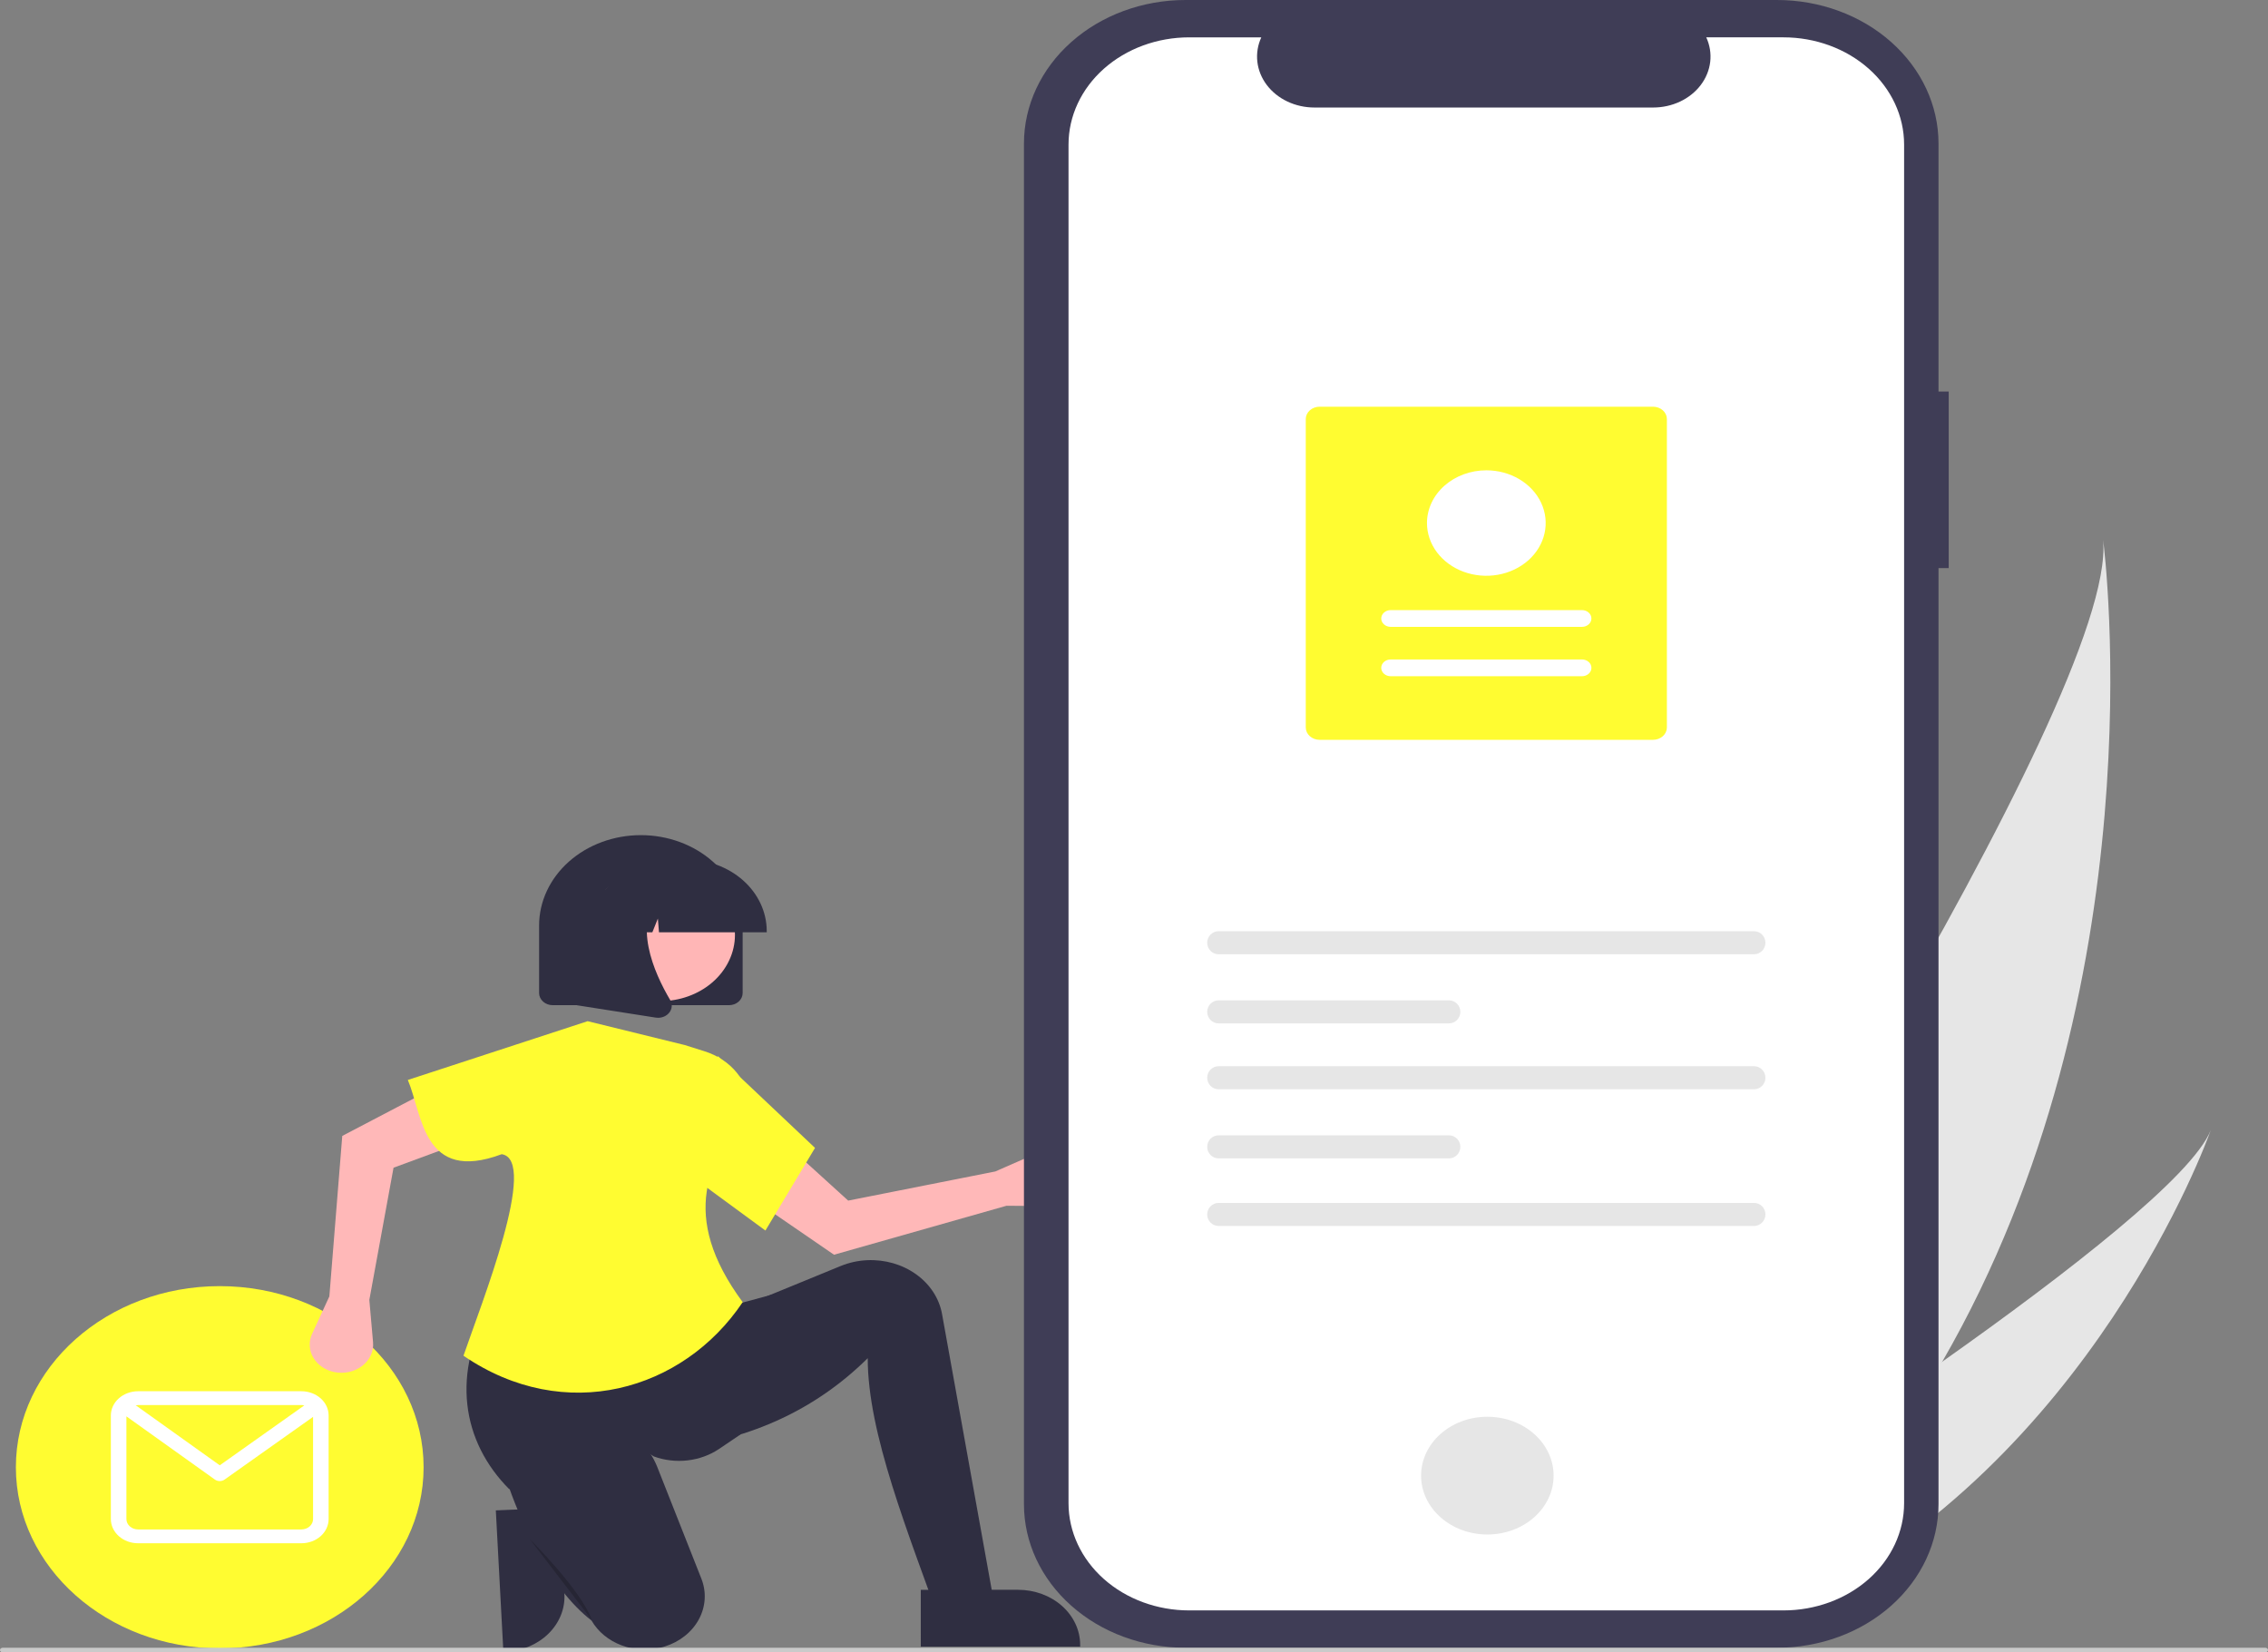 <svg width="431" height="314" viewBox="0 0 431 314" fill="none" xmlns="http://www.w3.org/2000/svg">
    <rect x="0" y="0" width="431" height="314" fill="#808080" stroke="none"/>
    <g clip-path="url(#clip0_16_377)">
        <path d="M106.383 286.516L107.26 302.933L107.26 302.934C107.408 305.709 106.309 308.422 104.205 310.477C102.102 312.532 99.166 313.761 96.043 313.892L95.66 313.909L94.225 287.028L106.383 286.516Z" fill="#2F2E41" />
        <path d="M369.097 258.772C360.296 274.031 349.133 288.788 335.009 302.145C334.696 302.447 334.379 302.741 334.059 303.04L300.596 288.965C300.8 288.663 301.025 288.323 301.266 287.952C315.641 266.101 402.413 132.804 399.671 102.613C399.991 105.103 410.276 187.448 369.097 258.772Z" fill="#E6E6E6" />
        <path d="M341.465 304.861C340.996 305.097 340.516 305.329 340.033 305.553L314.929 294.994C315.28 294.772 315.689 294.511 316.159 294.217C323.85 289.311 346.719 274.591 369.096 258.771C393.144 241.771 416.628 223.505 420.116 214.786C419.408 216.786 397.397 277.561 341.465 304.861Z" fill="#E6E6E6" />
        <path d="M41.759 313.253C63.155 313.253 80.5 297.842 80.5 278.832C80.5 259.822 63.155 244.411 41.759 244.411C20.362 244.411 3.017 259.822 3.017 278.832C3.017 297.842 20.362 313.253 41.759 313.253Z" fill="#FFFC31" />
        <path d="M57.277 264.387H26.24C24.868 264.389 23.553 264.873 22.584 265.735C21.614 266.597 21.068 267.765 21.067 268.983V288.68C21.068 289.899 21.614 291.067 22.584 291.929C23.553 292.79 24.868 293.275 26.24 293.276H57.277C58.648 293.275 59.963 292.79 60.933 291.929C61.903 291.067 62.448 289.899 62.45 288.68V268.983C62.448 267.765 61.903 266.597 60.933 265.735C59.963 264.873 58.648 264.389 57.277 264.387ZM57.277 267.014C57.462 267.014 57.647 267.036 57.826 267.077L41.762 278.463L25.792 267.054C25.939 267.027 26.089 267.014 26.24 267.014H57.277ZM57.277 290.65H26.24C25.652 290.649 25.088 290.442 24.673 290.072C24.257 289.703 24.023 289.203 24.023 288.68V269.16L40.832 281.168C41.094 281.355 41.42 281.457 41.755 281.458C42.091 281.459 42.417 281.358 42.68 281.171L59.494 269.255V288.68C59.493 289.202 59.26 289.703 58.844 290.072C58.428 290.442 57.865 290.649 57.277 290.65Z" fill="white" />
        <path d="M191.271 229.137L199.94 229.2C200.817 229.207 201.685 229.043 202.484 228.721C203.282 228.398 203.992 227.925 204.564 227.334C205.135 226.743 205.555 226.048 205.793 225.298C206.032 224.548 206.083 223.761 205.944 222.991C205.794 222.163 205.428 221.378 204.874 220.699C204.32 220.019 203.594 219.465 202.756 219.08C201.917 218.696 200.988 218.491 200.044 218.484C199.1 218.476 198.167 218.665 197.321 219.037L189.146 222.621L161.186 228.16L149.207 217.279L142.327 227.348L158.491 238.444L191.271 229.137Z" fill="#FFB8B8" />
        <path d="M189.647 308.709L179.434 310.454C172.458 290.916 164.899 272.414 164.9 258.104C155.027 267.866 142.785 273.451 128.369 275.205L129.94 253.567L141.724 247.983L159.76 240.587C161.339 239.939 163.042 239.565 164.779 239.484C168.156 239.326 171.479 240.283 174.108 242.172C176.738 244.06 178.488 246.746 179.022 249.713L189.647 308.709Z" fill="#2F2E41" />
        <path d="M140.742 272.587L136.672 275.336C134.921 276.518 132.853 277.273 130.673 277.525C128.493 277.778 126.277 277.519 124.244 276.775C112.585 269.011 104.302 271.301 96.795 283.021C87.79 273.992 85.569 260.951 93.605 247.459L138.189 248.332L147.223 245.889L140.742 272.587Z" fill="#2F2E41" />
        <path d="M125.894 313.023C123.339 313.721 120.59 313.599 118.126 312.677C115.663 311.755 113.644 310.092 112.422 307.98C108.415 304.844 105.034 300.355 102.102 294.896C99.999 290.892 98.192 286.769 96.694 282.555C94.665 276.987 98.058 270.905 104.372 269.239C104.56 269.19 104.75 269.143 104.943 269.099C113.372 267.176 122.028 271.496 124.91 278.792L133.288 300.007C133.783 301.261 133.995 302.588 133.913 303.915C133.83 305.241 133.454 306.54 132.807 307.737C132.159 308.934 131.253 310.006 130.139 310.892C129.025 311.778 127.726 312.46 126.315 312.9C126.176 312.943 126.035 312.984 125.894 313.023Z" fill="#2F2E41" />
        <path opacity="0.2" d="M100.675 292.48C100.675 292.48 110.495 302.252 112.46 307.836L100.675 292.48Z" fill="black" />
        <path d="M62.589 246.362L59.302 253.489C58.97 254.211 58.818 254.988 58.858 255.766C58.898 256.545 59.129 257.306 59.535 257.997C59.94 258.688 60.51 259.292 61.205 259.768C61.9 260.243 62.704 260.578 63.56 260.749C64.481 260.933 65.437 260.922 66.353 260.718C67.269 260.513 68.117 260.121 68.831 259.572C69.545 259.023 70.103 258.333 70.462 257.557C70.82 256.781 70.969 255.941 70.896 255.105L70.188 247.03L74.786 221.908L90.606 216.07L82.641 206.653L65.042 215.865L62.589 246.362Z" fill="#FFB8B8" />
        <path d="M141.135 247.459C129.849 264.303 107.349 270.825 88.078 257.636C91.468 247.74 102.413 220.389 95.342 219.342C80.33 224.936 80.308 211.803 77.5 205.23L111.674 194.062L130.136 198.599L133.921 199.792C136.384 200.569 138.52 201.997 140.042 203.884C141.564 205.772 142.399 208.028 142.435 210.35C134.68 220.304 128.939 230.923 141.135 247.459Z" fill="#FFFC31" />
        <path d="M145.456 233.848L131.904 223.902L136.421 200.693L154.883 218.143L145.456 233.848Z" fill="#FFFC31" />
        <path d="M370.323 74.412H368.386V27.279C368.386 20.044 365.151 13.105 359.393 7.99C353.635 2.874 345.826 0 337.683 0H225.291C217.148 0 209.338 2.874 203.58 7.99C197.823 13.105 194.588 20.044 194.588 27.279V285.855C194.588 293.09 197.823 300.028 203.58 305.144C209.338 310.26 217.148 313.134 225.291 313.134H337.683C345.826 313.134 353.635 310.26 359.393 305.144C365.151 300.028 368.385 293.09 368.385 285.855V107.962H370.323L370.323 74.412Z" fill="#3F3D56" />
        <path d="M338.922 7.096H324.251C324.926 8.566 325.184 10.161 325.002 11.74C324.82 13.319 324.203 14.834 323.207 16.151C322.21 17.469 320.864 18.549 319.288 19.295C317.711 20.041 315.952 20.432 314.165 20.432H249.777C247.991 20.432 246.232 20.041 244.655 19.295C243.079 18.549 241.733 17.469 240.736 16.152C239.74 14.834 239.123 13.319 238.941 11.741C238.759 10.162 239.016 8.567 239.691 7.098H225.986C219.905 7.098 214.073 9.244 209.773 13.064C205.473 16.885 203.057 22.067 203.057 27.47V285.665C203.057 291.068 205.473 296.25 209.773 300.071C214.073 303.891 219.905 306.037 225.986 306.037H338.918C344.999 306.037 350.831 303.891 355.131 300.071C359.431 296.25 361.847 291.068 361.847 285.665V285.665V27.468C361.847 22.065 359.431 16.884 355.131 13.063C350.831 9.243 344.999 7.096 338.918 7.096H338.922L338.922 7.096Z" fill="white" />
        <path d="M282.648 291.609C289.602 291.609 295.239 286.6 295.239 280.422C295.239 274.243 289.602 269.235 282.648 269.235C275.694 269.235 270.057 274.243 270.057 280.422C270.057 286.6 275.694 291.609 282.648 291.609Z" fill="#E6E6E6" />
        <path d="M231.569 176.966C230.379 176.966 229.411 177.948 229.411 179.155C229.411 180.362 230.379 181.344 231.569 181.344H333.335C334.525 181.344 335.494 180.362 335.494 179.155C335.494 177.948 334.525 176.966 333.335 176.966H231.569Z" fill="#E6E6E6" />
        <path d="M231.569 228.598C230.379 228.598 229.411 229.58 229.411 230.787C229.411 231.994 230.379 232.976 231.569 232.976H333.335C334.525 232.976 335.494 231.994 335.494 230.787C335.494 229.58 334.525 228.598 333.335 228.598H231.569Z" fill="#E6E6E6" />
        <path d="M231.569 190.101C230.379 190.101 229.411 191.083 229.411 192.29C229.411 193.497 230.379 194.479 231.569 194.479H275.359C276.55 194.479 277.518 193.497 277.518 192.29C277.518 191.083 276.55 190.101 275.359 190.101H231.569Z" fill="#E6E6E6" />
        <path d="M231.569 202.621C230.379 202.621 229.411 203.603 229.411 204.81C229.411 206.017 230.379 206.999 231.569 206.999H333.335C334.525 206.999 335.494 206.017 335.494 204.81C335.494 203.603 334.525 202.621 333.335 202.621H231.569Z" fill="#E6E6E6" />
        <path d="M231.569 215.756C230.379 215.756 229.411 216.738 229.411 217.945C229.411 219.152 230.379 220.134 231.569 220.134H275.359C276.55 220.134 277.518 219.152 277.518 217.945C277.518 216.738 276.55 215.756 275.359 215.756H231.569Z" fill="#E6E6E6" />
        <path d="M250.781 77.287H314.13C314.829 77.287 315.5 77.535 315.995 77.975C316.49 78.414 316.768 79.01 316.769 79.632V138.25C316.768 138.871 316.49 139.467 315.995 139.907C315.5 140.347 314.829 140.594 314.13 140.595H250.781C250.081 140.594 249.41 140.347 248.915 139.907C248.42 139.467 248.142 138.871 248.141 138.25V79.632C248.142 79.01 248.42 78.414 248.915 77.975C249.41 77.535 250.081 77.287 250.781 77.287Z" fill="#FFFC31" />
        <path d="M300.631 128.507C300.867 128.507 301.1 128.466 301.318 128.387C301.536 128.307 301.734 128.19 301.901 128.042C302.067 127.894 302.2 127.718 302.29 127.525C302.38 127.332 302.427 127.125 302.427 126.915C302.427 126.706 302.381 126.499 302.291 126.305C302.201 126.112 302.068 125.936 301.902 125.788C301.735 125.64 301.537 125.523 301.32 125.443C301.102 125.363 300.869 125.322 300.633 125.322H264.279C264.044 125.322 263.81 125.363 263.592 125.443C263.375 125.522 263.177 125.64 263.01 125.787C262.843 125.935 262.711 126.111 262.62 126.304C262.53 126.497 262.484 126.705 262.483 126.914C262.483 127.123 262.53 127.33 262.62 127.524C262.71 127.717 262.842 127.893 263.009 128.041C263.175 128.189 263.373 128.306 263.591 128.386C263.808 128.466 264.042 128.507 264.277 128.507H300.631Z" fill="white" />
        <path d="M300.631 119.126C301.107 119.126 301.562 118.958 301.899 118.66C302.235 118.361 302.423 117.956 302.423 117.534C302.423 117.112 302.235 116.707 301.899 116.408C301.562 116.109 301.107 115.942 300.631 115.942H264.279C263.804 115.942 263.348 116.109 263.012 116.408C262.676 116.706 262.487 117.111 262.486 117.533C262.486 117.955 262.675 118.36 263.011 118.659C263.346 118.958 263.802 119.126 264.277 119.126H300.631Z" fill="white" />
        <path d="M282.455 89.375C284.686 89.375 286.867 89.963 288.722 91.064C290.577 92.165 292.023 93.73 292.876 95.561C293.73 97.393 293.954 99.408 293.518 101.352C293.083 103.296 292.009 105.082 290.431 106.483C288.854 107.885 286.844 108.839 284.656 109.226C282.468 109.613 280.2 109.414 278.139 108.656C276.077 107.897 274.316 106.613 273.076 104.965C271.837 103.317 271.175 101.379 271.175 99.397C271.179 96.74 272.368 94.192 274.483 92.314C276.597 90.435 279.465 89.378 282.455 89.375Z" fill="white" />
        <path d="M138.532 191.024H105.045C104.356 191.023 103.696 190.78 103.209 190.347C102.722 189.914 102.448 189.327 102.447 188.715V175.891C102.447 171.333 104.485 166.962 108.112 163.739C111.739 160.517 116.659 158.706 121.789 158.706C126.918 158.706 131.838 160.517 135.465 163.739C139.092 166.962 141.13 171.333 141.13 175.891V188.715C141.129 189.327 140.855 189.914 140.368 190.347C139.881 190.78 139.221 191.023 138.532 191.024Z" fill="#2F2E41" />
        <path d="M137.929 183.695C141.685 177.59 139.16 169.934 132.288 166.597C125.416 163.259 116.8 165.503 113.043 171.609C109.287 177.714 111.812 185.37 118.684 188.707C125.556 192.045 134.172 189.801 137.929 183.695Z" fill="#FFB6B6" />
        <path d="M145.706 177.173H125.229L125.019 174.561L123.969 177.173H120.817L120.4 171.996L118.32 177.173H112.219V176.917C112.223 173.313 113.837 169.858 116.705 167.309C119.573 164.761 123.462 163.327 127.519 163.323H130.406C134.462 163.327 138.351 164.761 141.22 167.309C144.088 169.857 145.701 173.313 145.706 176.917V177.173Z" fill="#2F2E41" />
        <path d="M125.062 193.418C124.908 193.417 124.754 193.405 124.602 193.382L109.608 191.031V169.014H126.114L125.705 169.438C120.02 175.329 124.303 184.881 127.362 190.051C127.588 190.43 127.688 190.857 127.652 191.285C127.616 191.712 127.445 192.121 127.159 192.466C126.919 192.76 126.604 193 126.239 193.166C125.875 193.331 125.471 193.418 125.062 193.418Z" fill="#2F2E41" />
        <path d="M174.982 302.12L193.481 302.119H193.482C196.609 302.119 199.607 303.223 201.818 305.187C204.029 307.151 205.271 309.815 205.271 312.593V312.933L174.983 312.934L174.982 302.12Z" fill="#2F2E41" />
        <path d="M430.516 314H0.484C0.356 314 0.233 313.955 0.142 313.874C0.051 313.793 0 313.684 0 313.57C0 313.456 0.051 313.346 0.142 313.266C0.233 313.185 0.356 313.14 0.484 313.14H430.516C430.644 313.14 430.767 313.185 430.858 313.266C430.949 313.346 431 313.456 431 313.57C431 313.684 430.949 313.793 430.858 313.874C430.767 313.955 430.644 314 430.516 314Z" fill="#CACACA" />
    </g>
    <defs>
        <clipPath id="clip0_16_377">
            <rect width="431" height="314" fill="white" />
        </clipPath>
    </defs>
</svg>